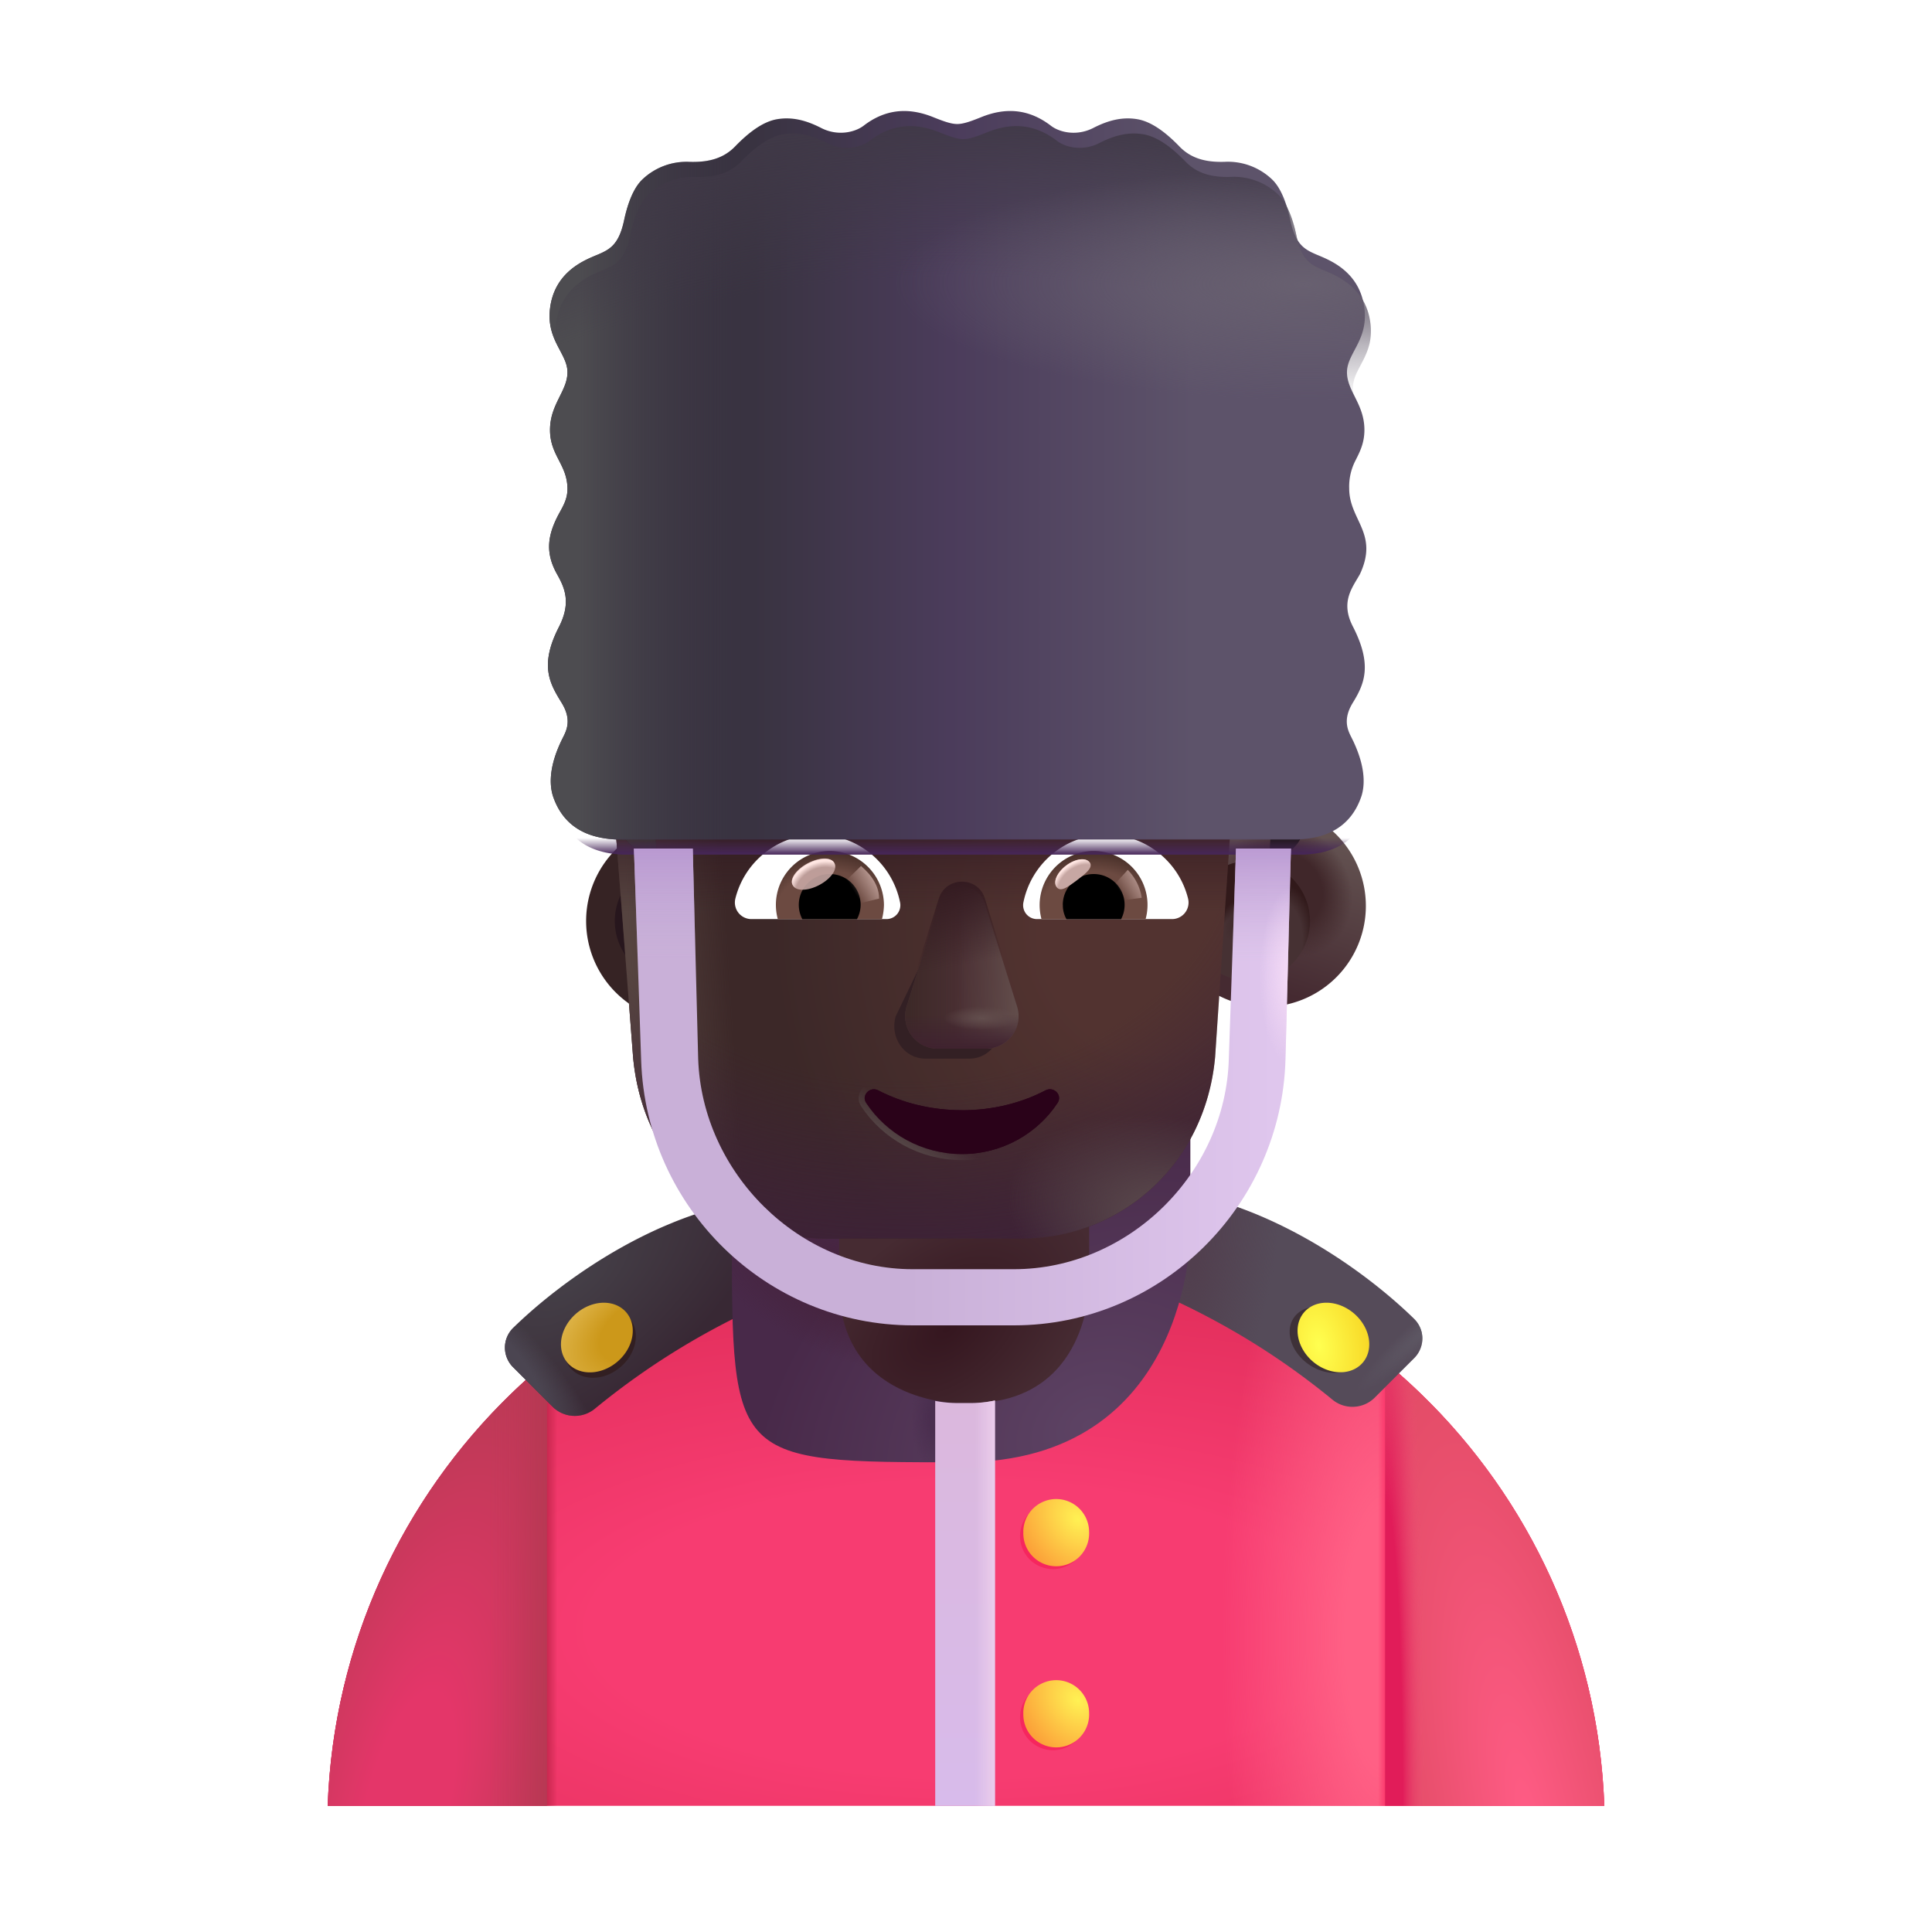 <svg xmlns="http://www.w3.org/2000/svg" fill="none" viewBox="0 0 32 32"><path fill="url(#man-guard-dark_svg__a)" d="M5.428 29.91h21.144c-.19-5.355-4.591-9.64-9.994-9.64h-1.156c-5.403 0-9.805 4.285-9.994 9.64"/><path fill="url(#man-guard-dark_svg__b)" d="M5.428 29.91h21.144c-.19-5.355-4.591-9.64-9.994-9.64h-1.156c-5.403 0-9.805 4.285-9.994 9.64"/><path fill="url(#man-guard-dark_svg__c)" d="M5.428 29.91h21.144c-.19-5.355-4.591-9.64-9.994-9.64h-1.156c-5.403 0-9.805 4.285-9.994 9.64"/><path fill="url(#man-guard-dark_svg__d)" d="M5.428 29.91h21.144c-.19-5.355-4.591-9.64-9.994-9.64h-1.156c-5.403 0-9.805 4.285-9.994 9.64"/><path fill="url(#man-guard-dark_svg__e)" d="M9.058 29.91h-3.63a9.98 9.98 0 0 1 3.63-7.354z"/><path fill="url(#man-guard-dark_svg__f)" d="M9.058 29.91h-3.63a9.98 9.98 0 0 1 3.63-7.354z"/><path fill="url(#man-guard-dark_svg__g)" d="M22.942 29.91h3.63a9.98 9.98 0 0 0-3.63-7.354z"/><path fill="url(#man-guard-dark_svg__h)" d="M22.942 29.91h3.63a9.98 9.98 0 0 0-3.63-7.354z"/><g filter="url(#man-guard-dark_svg__i)"><path fill="url(#man-guard-dark_svg__j)" d="M11.926 20.16c-1.363.419-2.538 1.308-3.179 1.936a.46.46 0 0 0 .011.659l.65.65a.523.523 0 0 0 .705.02 12.3 12.3 0 0 1 3.106-1.858z"/><path fill="url(#man-guard-dark_svg__k)" d="M11.926 20.16c-1.363.419-2.538 1.308-3.179 1.936a.46.46 0 0 0 .011.659l.65.65a.523.523 0 0 0 .705.02 12.3 12.3 0 0 1 3.106-1.858z"/></g><g filter="url(#man-guard-dark_svg__l)"><path fill="#554B59" d="M20.046 20.16c1.364.419 2.538 1.308 3.179 1.936a.46.46 0 0 1-.011.659l-.65.65a.523.523 0 0 1-.704.02 12.3 12.3 0 0 0-3.107-1.858z"/><path fill="url(#man-guard-dark_svg__m)" d="M20.046 20.16c1.364.419 2.538 1.308 3.179 1.936a.46.46 0 0 1-.011.659l-.65.65a.523.523 0 0 1-.704.02 12.3 12.3 0 0 0-3.107-1.858z"/><path fill="url(#man-guard-dark_svg__n)" d="M20.046 20.16c1.364.419 2.538 1.308 3.179 1.936a.46.46 0 0 1-.011.659l-.65.65a.523.523 0 0 1-.704.02 12.3 12.3 0 0 0-3.107-1.858z"/></g><g filter="url(#man-guard-dark_svg__o)"><path fill="#321F22" d="M9.45 22.66a.64.524-40.534 1 0 .974-.833.64.524-40.534 1 0-.974.833"/></g><path fill="url(#man-guard-dark_svg__p)" d="M9.245 22.154a.64.524 0 1 0 1.282 0 .64.524 0 1 0-1.282 0" transform="rotate(-40.534 9.886 22.154)"/><g filter="url(#man-guard-dark_svg__q)"><path fill="#3E3138" d="M22.48 22.562a.494.64-54.657 1 1-1.046-.742.494.64-54.657 1 1 1.046.742"/></g><path fill="url(#man-guard-dark_svg__r)" d="M-.64 0A.64.524 0 1 0 .64 0 .64.524 0 1 0-.64 0" transform="scale(-1 1)rotate(-40.534 18.954 40.982)"/><g filter="url(#man-guard-dark_svg__s)"><path fill="url(#man-guard-dark_svg__t)" d="M15.969 14.927s3.797 0 3.797 3.796v2s0 3.797-3.797 3.797-3.797 0-3.797-3.797v-2s0-3.796 3.797-3.796"/><path fill="url(#man-guard-dark_svg__u)" d="M15.969 14.927s3.797 0 3.797 3.796v2s0 3.797-3.797 3.797-3.797 0-3.797-3.797v-2s0-3.796 3.797-3.796"/><path fill="url(#man-guard-dark_svg__v)" d="M15.969 14.927s3.797 0 3.797 3.796v2s0 3.797-3.797 3.797-3.797 0-3.797-3.797v-2s0-3.796 3.797-3.796"/></g><path fill="url(#man-guard-dark_svg__w)" d="M15.867 18.098h.203s1.97 0 1.97 1.97v1.202s0 1.97-1.97 1.97h-.203s-1.968 0-1.968-1.97v-1.203s0-1.968 1.968-1.968"/><path fill="url(#man-guard-dark_svg__x)" d="M15.49 23.203v6.708h.989v-6.714a2 2 0 0 1-.409.042h-.203q-.194 0-.377-.036"/><path fill="url(#man-guard-dark_svg__y)" d="M15.49 23.203v6.708h.989v-6.714a2 2 0 0 1-.409.042h-.203q-.194 0-.377-.036"/><g filter="url(#man-guard-dark_svg__z)"><path fill="#F6265E" d="M16.895 25.444a.545.545 0 1 0 1.09 0 .545.545 0 1 0-1.09 0"/></g><g filter="url(#man-guard-dark_svg__A)"><path fill="#F6265E" d="M16.895 28.444a.545.545 0 1 0 1.09 0 .545.545 0 1 0-1.09 0"/></g><path fill="url(#man-guard-dark_svg__B)" d="M16.95 25.374a.545.545 0 1 0 1.089 0 .545.545 0 1 0-1.09 0"/><path fill="url(#man-guard-dark_svg__C)" d="M16.95 28.374a.545.545 0 1 0 1.089 0 .545.545 0 1 0-1.09 0"/><g filter="url(#man-guard-dark_svg__D)"><path fill="url(#man-guard-dark_svg__E)" d="M9.508 15.255a1.671 1.671 0 1 0 3.342 0 1.671 1.671 0 1 0-3.342 0"/></g><g filter="url(#man-guard-dark_svg__F)"><path fill="url(#man-guard-dark_svg__G)" d="M10.183 15.255a.996.996 0 1 0 1.992 0 .996.996 0 1 0-1.992 0"/></g><g filter="url(#man-guard-dark_svg__H)"><path fill="url(#man-guard-dark_svg__I)" d="M19.03 15.255a1.671 1.671 0 1 0 3.343 0 1.671 1.671 0 1 0-3.342 0"/><path fill="url(#man-guard-dark_svg__J)" d="M19.03 15.255a1.671 1.671 0 1 0 3.343 0 1.671 1.671 0 1 0-3.342 0"/></g><g filter="url(#man-guard-dark_svg__K)"><path fill="#463133" d="M19.706 15.255a.996.996 0 1 0 1.992 0 .996.996 0 1 0-1.992 0"/><path fill="url(#man-guard-dark_svg__L)" d="M19.706 15.255a.996.996 0 1 0 1.992 0 .996.996 0 1 0-1.992 0"/><path fill="url(#man-guard-dark_svg__M)" d="M19.706 15.255a.996.996 0 1 0 1.992 0 .996.996 0 1 0-1.992 0"/></g><g filter="url(#man-guard-dark_svg__N)"><path fill="url(#man-guard-dark_svg__O)" d="m10.827 14.642.05.001s-.055-.854-.108-1.441c0-.267.107-.587.322-.747l.161-.16c.268-.214.376-.534.376-.855v-.854a.52.52 0 0 1 .43-.534c.644-.16 1.986-.427 3.919-.427s3.275.267 3.92.427c.214.054.429.267.429.534v.854c0 .32.16.64.375.854.503.353.472.546.43.961a46 46 0 0 0-.107 1.442h.018l-.266 3.962c-.161 1.771-1.553 3.006-3.214 3.006H14.35c-1.714 0-3.053-1.235-3.214-3.006z"/><path fill="url(#man-guard-dark_svg__P)" d="m10.827 14.642.05.001s-.055-.854-.108-1.441c0-.267.107-.587.322-.747l.161-.16c.268-.214.376-.534.376-.855v-.854a.52.52 0 0 1 .43-.534c.644-.16 1.986-.427 3.919-.427s3.275.267 3.92.427c.214.054.429.267.429.534v.854c0 .32.16.64.375.854.503.353.472.546.43.961a46 46 0 0 0-.107 1.442h.018l-.266 3.962c-.161 1.771-1.553 3.006-3.214 3.006H14.35c-1.714 0-3.053-1.235-3.214-3.006z"/><path fill="url(#man-guard-dark_svg__Q)" d="m10.827 14.642.05.001s-.055-.854-.108-1.441c0-.267.107-.587.322-.747l.161-.16c.268-.214.376-.534.376-.855v-.854a.52.52 0 0 1 .43-.534c.644-.16 1.986-.427 3.919-.427s3.275.267 3.92.427c.214.054.429.267.429.534v.854c0 .32.16.64.375.854.503.353.472.546.43.961a46 46 0 0 0-.107 1.442h.018l-.266 3.962c-.161 1.771-1.553 3.006-3.214 3.006H14.35c-1.714 0-3.053-1.235-3.214-3.006z"/><path fill="url(#man-guard-dark_svg__R)" d="m10.827 14.642.05.001s-.055-.854-.108-1.441c0-.267.107-.587.322-.747l.161-.16c.268-.214.376-.534.376-.855v-.854a.52.52 0 0 1 .43-.534c.644-.16 1.986-.427 3.919-.427s3.275.267 3.92.427c.214.054.429.267.429.534v.854c0 .32.16.64.375.854.503.353.472.546.43.961a46 46 0 0 0-.107 1.442h.018l-.266 3.962c-.161 1.771-1.553 3.006-3.214 3.006H14.35c-1.714 0-3.053-1.235-3.214-3.006z"/><path fill="url(#man-guard-dark_svg__S)" d="m10.827 14.642.05.001s-.055-.854-.108-1.441c0-.267.107-.587.322-.747l.161-.16c.268-.214.376-.534.376-.855v-.854a.52.52 0 0 1 .43-.534c.644-.16 1.986-.427 3.919-.427s3.275.267 3.92.427c.214.054.429.267.429.534v.854c0 .32.16.64.375.854.503.353.472.546.43.961a46 46 0 0 0-.107 1.442h.018l-.266 3.962c-.161 1.771-1.553 3.006-3.214 3.006H14.35c-1.714 0-3.053-1.235-3.214-3.006z"/><path fill="url(#man-guard-dark_svg__T)" d="m10.827 14.642.05.001s-.055-.854-.108-1.441c0-.267.107-.587.322-.747l.161-.16c.268-.214.376-.534.376-.855v-.854a.52.52 0 0 1 .43-.534c.644-.16 1.986-.427 3.919-.427s3.275.267 3.92.427c.214.054.429.267.429.534v.854c0 .32.16.64.375.854.503.353.472.546.43.961a46 46 0 0 0-.107 1.442h.018l-.266 3.962c-.161 1.771-1.553 3.006-3.214 3.006H14.35c-1.714 0-3.053-1.235-3.214-3.006z"/><path fill="url(#man-guard-dark_svg__U)" d="m10.827 14.642.05.001s-.055-.854-.108-1.441c0-.267.107-.587.322-.747l.161-.16c.268-.214.376-.534.376-.855v-.854a.52.52 0 0 1 .43-.534c.644-.16 1.986-.427 3.919-.427s3.275.267 3.92.427c.214.054.429.267.429.534v.854c0 .32.16.64.375.854.503.353.472.546.43.961a46 46 0 0 0-.107 1.442h.018l-.266 3.962c-.161 1.771-1.553 3.006-3.214 3.006H14.35c-1.714 0-3.053-1.235-3.214-3.006z"/></g><g filter="url(#man-guard-dark_svg__V)"><path fill="#21181B" d="m20.755 8.771.43.214c.751.373 1.18 1.228 1.02 2.135l-.59 3.043c-.053.314-.261.526-.573.534h-.019s.054-.908.108-1.441c.043-.434-.032-.566-.43-.961-.214-.214-.375-.534-.375-.855v-.854c0-.267-.215-.48-.43-.534-.644-.16-1.986-.427-3.92-.427-1.932 0-3.274.267-3.919.428a.52.52 0 0 0-.43.533v.854c0 .32-.107.641-.375.855l-.161.16c-.215.16-.322.48-.322.747.053.587.107 1.441.107 1.441l-.049-.001a.634.634 0 0 1-.595-.532l-.59-3.043c-.108-.854.321-1.709 1.073-2.082l.43-.214c.268-.16.536-.373.805-.587l.966-1.014c.59-.534 1.45-.694 2.202-.32.537.16 1.127.16 1.664 0 .805-.268 1.718-.054 2.362.533l.806.801c.215.267.483.427.805.587"/><path fill="url(#man-guard-dark_svg__W)" d="m20.755 8.771.43.214c.751.373 1.18 1.228 1.02 2.135l-.59 3.043c-.053.314-.261.526-.573.534h-.019s.054-.908.108-1.441c.043-.434-.032-.566-.43-.961-.214-.214-.375-.534-.375-.855v-.854c0-.267-.215-.48-.43-.534-.644-.16-1.986-.427-3.92-.427-1.932 0-3.274.267-3.919.428a.52.52 0 0 0-.43.533v.854c0 .32-.107.641-.375.855l-.161.16c-.215.16-.322.48-.322.747.053.587.107 1.441.107 1.441l-.049-.001a.634.634 0 0 1-.595-.532l-.59-3.043c-.108-.854.321-1.709 1.073-2.082l.43-.214c.268-.16.536-.373.805-.587l.966-1.014c.59-.534 1.45-.694 2.202-.32.537.16 1.127.16 1.664 0 .805-.268 1.718-.054 2.362.533l.806.801c.215.267.483.427.805.587"/><path fill="url(#man-guard-dark_svg__X)" d="m20.755 8.771.43.214c.751.373 1.18 1.228 1.02 2.135l-.59 3.043c-.053.314-.261.526-.573.534h-.019s.054-.908.108-1.441c.043-.434-.032-.566-.43-.961-.214-.214-.375-.534-.375-.855v-.854c0-.267-.215-.48-.43-.534-.644-.16-1.986-.427-3.92-.427-1.932 0-3.274.267-3.919.428a.52.52 0 0 0-.43.533v.854c0 .32-.107.641-.375.855l-.161.16c-.215.16-.322.48-.322.747.053.587.107 1.441.107 1.441l-.049-.001a.634.634 0 0 1-.595-.532l-.59-3.043c-.108-.854.321-1.709 1.073-2.082l.43-.214c.268-.16.536-.373.805-.587l.966-1.014c.59-.534 1.45-.694 2.202-.32.537.16 1.127.16 1.664 0 .805-.268 1.718-.054 2.362.533l.806.801c.215.267.483.427.805.587"/><path fill="url(#man-guard-dark_svg__Y)" d="m20.755 8.771.43.214c.751.373 1.18 1.228 1.02 2.135l-.59 3.043c-.053.314-.261.526-.573.534h-.019s.054-.908.108-1.441c.043-.434-.032-.566-.43-.961-.214-.214-.375-.534-.375-.855v-.854c0-.267-.215-.48-.43-.534-.644-.16-1.986-.427-3.92-.427-1.932 0-3.274.267-3.919.428a.52.52 0 0 0-.43.533v.854c0 .32-.107.641-.375.855l-.161.16c-.215.16-.322.48-.322.747.053.587.107 1.441.107 1.441l-.049-.001a.634.634 0 0 1-.595-.532l-.59-3.043c-.108-.854.321-1.709 1.073-2.082l.43-.214c.268-.16.536-.373.805-.587l.966-1.014c.59-.534 1.45-.694 2.202-.32.537.16 1.127.16 1.664 0 .805-.268 1.718-.054 2.362.533l.806.801c.215.267.483.427.805.587"/><path fill="url(#man-guard-dark_svg__Z)" d="m20.755 8.771.43.214c.751.373 1.18 1.228 1.02 2.135l-.59 3.043c-.053.314-.261.526-.573.534h-.019s.054-.908.108-1.441c.043-.434-.032-.566-.43-.961-.214-.214-.375-.534-.375-.855v-.854c0-.267-.215-.48-.43-.534-.644-.16-1.986-.427-3.92-.427-1.932 0-3.274.267-3.919.428a.52.52 0 0 0-.43.533v.854c0 .32-.107.641-.375.855l-.161.16c-.215.16-.322.48-.322.747.053.587.107 1.441.107 1.441l-.049-.001a.634.634 0 0 1-.595-.532l-.59-3.043c-.108-.854.321-1.709 1.073-2.082l.43-.214c.268-.16.536-.373.805-.587l.966-1.014c.59-.534 1.45-.694 2.202-.32.537.16 1.127.16 1.664 0 .805-.268 1.718-.054 2.362.533l.806.801c.215.267.483.427.805.587"/></g><g filter="url(#man-guard-dark_svg__aa)"><path fill="#332024" d="m15.656 15.133-.821 1.701c-.102.35.142.7.488.7h.738c.346 0 .59-.355.489-.7l-.499-1.701c-.107-.377-.283-.377-.395 0"/></g><g filter="url(#man-guard-dark_svg__ab)"><path fill="#4B3034" d="m15.549 14.97-.532 1.7a.54.54 0 0 0 .521.7h.787c.37 0 .63-.355.521-.7l-.532-1.7c-.114-.377-.646-.377-.765 0"/><path fill="url(#man-guard-dark_svg__ac)" d="m15.549 14.97-.532 1.7a.54.54 0 0 0 .521.7h.787c.37 0 .63-.355.521-.7l-.532-1.7c-.114-.377-.646-.377-.765 0"/><path fill="url(#man-guard-dark_svg__ad)" d="m15.549 14.97-.532 1.7a.54.54 0 0 0 .521.7h.787c.37 0 .63-.355.521-.7l-.532-1.7c-.114-.377-.646-.377-.765 0"/><path fill="url(#man-guard-dark_svg__ae)" d="m15.549 14.97-.532 1.7a.54.54 0 0 0 .521.7h.787c.37 0 .63-.355.521-.7l-.532-1.7c-.114-.377-.646-.377-.765 0"/><path fill="url(#man-guard-dark_svg__af)" d="m15.549 14.97-.532 1.7a.54.54 0 0 0 .521.7h.787c.37 0 .63-.355.521-.7l-.532-1.7c-.114-.377-.646-.377-.765 0"/></g><g filter="url(#man-guard-dark_svg__ag)"><path fill="url(#man-guard-dark_svg__ah)" d="m15.549 14.885-.532 1.702a.54.54 0 0 0 .521.7h.787c.37 0 .63-.356.521-.7l-.532-1.702c-.114-.376-.646-.376-.765 0"/></g><g filter="url(#man-guard-dark_svg__ai)"><path fill="#2A0219" d="M15.932 18.388c-.508 0-.986-.12-1.387-.329-.137-.07-.284.085-.198.21.335.508.92.846 1.585.846s1.249-.338 1.584-.846c.087-.13-.06-.28-.198-.21-.401.21-.873.33-1.386.33"/><path stroke="url(#man-guard-dark_svg__aj)" stroke-width=".2" d="M15.932 18.388c-.508 0-.986-.12-1.387-.329-.137-.07-.284.085-.198.21.335.508.92.846 1.585.846s1.249-.338 1.584-.846c.087-.13-.06-.28-.198-.21-.401.21-.873.33-1.386.33Z"/></g><path fill="#2A0219" d="M15.932 18.388c-.508 0-.986-.12-1.387-.329-.137-.07-.284.085-.198.21.335.508.92.846 1.585.846s1.249-.338 1.584-.846c.087-.13-.06-.28-.198-.21-.401.21-.873.33-1.386.33"/><path fill="#fff" d="M18.322 13.823c.653 0 1.205.45 1.356 1.06a.274.274 0 0 1-.268.34h-2.233a.23.23 0 0 1-.227-.272 1.4 1.4 0 0 1 1.372-1.128"/><path fill="url(#man-guard-dark_svg__ak)" d="M18.115 14.095a.893.893 0 0 1 .86 1.128H17.25a.897.897 0 0 1 .865-1.128"/><path fill="#000" d="M17.603 14.988a.51.51 0 0 1 .512-.511.51.51 0 0 1 .454.747h-.905a.46.46 0 0 1-.06-.236"/><g filter="url(#man-guard-dark_svg__al)"><path fill="#C7A7A3" d="M18.049 14.284c.064.085-.07.189-.22.302-.152.113-.264.192-.328.107-.063-.085.008-.245.159-.358.151-.114.325-.136.389-.051"/><path fill="url(#man-guard-dark_svg__am)" d="M18.049 14.284c.064.085-.07.189-.22.302-.152.113-.264.192-.328.107-.063-.085.008-.245.159-.358.151-.114.325-.136.389-.051"/></g><g filter="url(#man-guard-dark_svg__an)"><path fill="url(#man-guard-dark_svg__ao)" d="M18.91 14.87a.84.84 0 0 0-.231-.462l-.26.285.117.228z"/></g><path fill="#fff" d="M13.536 13.823c-.653 0-1.205.45-1.356 1.06a.274.274 0 0 0 .268.34h2.233a.23.23 0 0 0 .228-.271 1.4 1.4 0 0 0-1.373-1.129"/><path fill="url(#man-guard-dark_svg__ap)" d="M13.744 14.095a.893.893 0 0 0-.861 1.129h1.725a1 1 0 0 0 .033-.236.9.9 0 0 0-.898-.893"/><path fill="#000" d="M14.255 14.988a.51.51 0 0 0-.512-.511.51.51 0 0 0-.454.747h.905a.5.5 0 0 0 .061-.236"/><g filter="url(#man-guard-dark_svg__aq)"><path fill="url(#man-guard-dark_svg__ar)" d="M14.56 14.883c0-.288-.235-.48-.299-.539l-.288.28.177.36z"/></g><g filter="url(#man-guard-dark_svg__as)"><path fill="#C7A7A3" fill-opacity=".9" d="M13.13 14.66a.39.197-27.914 1 0 .688-.366.39.197-27.914 1 0-.689.365"/><path fill="url(#man-guard-dark_svg__at)" d="M13.084 14.477a.39.197 0 1 0 .78 0 .39.197 0 1 0-.78 0" transform="rotate(-27.914 13.474 14.477)"/></g><g filter="url(#man-guard-dark_svg__au)"><path fill="url(#man-guard-dark_svg__av)" d="M10.31 14.155c-.278-.016-.842-.08-1.054-.728-.11-.37.082-.779.143-.91l.004-.008.02-.04c.061-.121.152-.298-.02-.578-.193-.313-.375-.615-.045-1.257.207-.405.093-.652-.032-.875-.183-.327-.166-.604 0-.938.07-.143.173-.275.173-.472 0-.198-.07-.335-.141-.474-.074-.143-.148-.289-.148-.504 0-.23.084-.398.161-.554.066-.133.128-.257.128-.402 0-.129-.06-.24-.125-.364-.094-.178-.201-.38-.164-.69.071-.59.537-.787.756-.879l.02-.008c.21-.089.364-.163.452-.58.046-.215.132-.502.293-.663a1.06 1.06 0 0 1 .791-.3c.257.007.535-.03.752-.254.217-.225.458-.413.699-.453s.471.014.725.144c.281.145.567.07.705-.035.34-.262.718-.32 1.158-.141.18.072.295.112.394.112.098 0 .214-.04.393-.112.44-.18.819-.12 1.159.141.137.106.423.18.704.035.254-.13.484-.184.725-.144s.483.228.7.453.494.261.75.253a1.06 1.06 0 0 1 .793.301c.16.161.246.448.292.663.088.417.243.491.452.58l.02.008c.219.092.685.288.756.878.038.31-.07.513-.164.69-.065.124-.125.236-.125.365 0 .145.062.269.128.402.078.156.161.324.161.554 0 .215-.074.36-.147.504a.94.94 0 0 0-.105.466c0 .528.496.742.176 1.422-.125.223-.324.455-.117.86.33.641.193.955 0 1.268-.171.28-.081.457-.02.577l.02.041.005.009c.06.13.252.54.142.909-.212.649-.775.712-1.054.728z"/><path fill="url(#man-guard-dark_svg__aw)" d="M10.31 14.155c-.278-.016-.842-.08-1.054-.728-.11-.37.082-.779.143-.91l.004-.008.02-.04c.061-.121.152-.298-.02-.578-.193-.313-.375-.615-.045-1.257.207-.405.093-.652-.032-.875-.183-.327-.166-.604 0-.938.07-.143.173-.275.173-.472 0-.198-.07-.335-.141-.474-.074-.143-.148-.289-.148-.504 0-.23.084-.398.161-.554.066-.133.128-.257.128-.402 0-.129-.06-.24-.125-.364-.094-.178-.201-.38-.164-.69.071-.59.537-.787.756-.879l.02-.008c.21-.089.364-.163.452-.58.046-.215.132-.502.293-.663a1.06 1.06 0 0 1 .791-.3c.257.007.535-.03.752-.254.217-.225.458-.413.699-.453s.471.014.725.144c.281.145.567.07.705-.035.34-.262.718-.32 1.158-.141.18.072.295.112.394.112.098 0 .214-.04.393-.112.44-.18.819-.12 1.159.141.137.106.423.18.704.035.254-.13.484-.184.725-.144s.483.228.7.453.494.261.75.253a1.06 1.06 0 0 1 .793.301c.16.161.246.448.292.663.088.417.243.491.452.58l.02.008c.219.092.685.288.756.878.038.31-.07.513-.164.69-.065.124-.125.236-.125.365 0 .145.062.269.128.402.078.156.161.324.161.554 0 .215-.074.36-.147.504a.94.94 0 0 0-.105.466c0 .528.496.742.176 1.422-.125.223-.324.455-.117.86.33.641.193.955 0 1.268-.171.28-.081.457-.02.577l.02.041.005.009c.06.13.252.54.142.909-.212.649-.775.712-1.054.728z"/></g><path fill="url(#man-guard-dark_svg__ax)" d="M10.31 14.155c-.278-.016-.842-.08-1.054-.728-.11-.37.082-.779.143-.91l.004-.008.02-.04c.061-.121.152-.298-.02-.578-.193-.313-.375-.615-.045-1.257.207-.405.093-.652-.032-.875-.183-.327-.166-.604 0-.938.07-.143.173-.275.173-.472 0-.198-.07-.335-.141-.474-.074-.143-.148-.289-.148-.504 0-.23.084-.398.161-.554.066-.133.128-.257.128-.402 0-.129-.06-.24-.125-.364-.094-.178-.201-.38-.164-.69.071-.59.537-.787.756-.879l.02-.008c.21-.089.364-.163.452-.58.046-.215.132-.502.293-.663a1.06 1.06 0 0 1 .791-.3c.257.007.535-.03.752-.254.217-.225.458-.413.699-.453s.471.014.725.144c.281.145.567.07.705-.035.34-.262.718-.32 1.158-.141.18.072.295.112.394.112.098 0 .214-.04.393-.112.44-.18.819-.12 1.159.141.137.106.423.18.704.035.254-.13.484-.184.725-.144s.483.228.7.453.494.261.75.253a1.06 1.06 0 0 1 .793.301c.16.161.246.448.292.663.088.417.243.491.452.58l.02.008c.219.092.685.288.756.878.038.31-.07.513-.164.69-.065.124-.125.236-.125.365 0 .145.062.269.128.402.078.156.161.324.161.554 0 .215-.074.36-.147.504a.94.94 0 0 0-.105.466c0 .528.496.742.176 1.422-.125.223-.324.455-.117.86.33.641.193.955 0 1.268-.171.28-.081.457-.02.577l.02.041.005.009c.06.13.252.54.142.909-.212.649-.775.712-1.054.728z"/><path fill="url(#man-guard-dark_svg__ay)" d="M10.31 14.155c-.278-.016-.842-.08-1.054-.728-.11-.37.082-.779.143-.91l.004-.008.02-.04c.061-.121.152-.298-.02-.578-.193-.313-.375-.615-.045-1.257.207-.405.093-.652-.032-.875-.183-.327-.166-.604 0-.938.07-.143.173-.275.173-.472 0-.198-.07-.335-.141-.474-.074-.143-.148-.289-.148-.504 0-.23.084-.398.161-.554.066-.133.128-.257.128-.402 0-.129-.06-.24-.125-.364-.094-.178-.201-.38-.164-.69.071-.59.537-.787.756-.879l.02-.008c.21-.089.364-.163.452-.58.046-.215.132-.502.293-.663a1.06 1.06 0 0 1 .791-.3c.257.007.535-.03.752-.254.217-.225.458-.413.699-.453s.471.014.725.144c.281.145.567.07.705-.035.34-.262.718-.32 1.158-.141.18.072.295.112.394.112.098 0 .214-.04.393-.112.44-.18.819-.12 1.159.141.137.106.423.18.704.035.254-.13.484-.184.725-.144s.483.228.7.453.494.261.75.253a1.06 1.06 0 0 1 .793.301c.16.161.246.448.292.663.088.417.243.491.452.58l.02.008c.219.092.685.288.756.878.038.31-.07.513-.164.69-.065.124-.125.236-.125.365 0 .145.062.269.128.402.078.156.161.324.161.554 0 .215-.074.36-.147.504a.94.94 0 0 0-.105.466c0 .528.496.742.176 1.422-.125.223-.324.455-.117.86.33.641.193.955 0 1.268-.171.28-.081.457-.02.577l.02.041.005.009c.06.13.252.54.142.909-.212.649-.775.712-1.054.728z"/><path fill="url(#man-guard-dark_svg__az)" d="M10.31 14.155c-.278-.016-.842-.08-1.054-.728-.11-.37.082-.779.143-.91l.004-.008.02-.04c.061-.121.152-.298-.02-.578-.193-.313-.375-.615-.045-1.257.207-.405.093-.652-.032-.875-.183-.327-.166-.604 0-.938.07-.143.173-.275.173-.472 0-.198-.07-.335-.141-.474-.074-.143-.148-.289-.148-.504 0-.23.084-.398.161-.554.066-.133.128-.257.128-.402 0-.129-.06-.24-.125-.364-.094-.178-.201-.38-.164-.69.071-.59.537-.787.756-.879l.02-.008c.21-.089.364-.163.452-.58.046-.215.132-.502.293-.663a1.06 1.06 0 0 1 .791-.3c.257.007.535-.03.752-.254.217-.225.458-.413.699-.453s.471.014.725.144c.281.145.567.07.705-.035.34-.262.718-.32 1.158-.141.18.072.295.112.394.112.098 0 .214-.04.393-.112.44-.18.819-.12 1.159.141.137.106.423.18.704.035.254-.13.484-.184.725-.144s.483.228.7.453.494.261.75.253a1.06 1.06 0 0 1 .793.301c.16.161.246.448.292.663.088.417.243.491.452.58l.02.008c.219.092.685.288.756.878.038.31-.07.513-.164.69-.065.124-.125.236-.125.365 0 .145.062.269.128.402.078.156.161.324.161.554 0 .215-.074.36-.147.504a.94.94 0 0 0-.105.466c0 .528.496.742.176 1.422-.125.223-.324.455-.117.86.33.641.193.955 0 1.268-.171.28-.081.457-.02.577l.02.041.005.009c.06.13.252.54.142.909-.212.649-.775.712-1.054.728z"/><g filter="url(#man-guard-dark_svg__aA)"><path fill="url(#man-guard-dark_svg__aB)" d="m10.5 14.155.12 3.518c.082 2.425 2.07 4.379 4.497 4.379h1.677c2.44 0 4.436-1.977 4.498-4.416l.09-3.481h-.909l-.12 3.48c-.049 1.898-1.661 3.487-3.56 3.487h-1.676c-1.887 0-3.489-1.597-3.553-3.483l-.09-3.484z"/><path fill="url(#man-guard-dark_svg__aC)" d="m10.5 14.155.12 3.518c.082 2.425 2.07 4.379 4.497 4.379h1.677c2.44 0 4.436-1.977 4.498-4.416l.09-3.481h-.909l-.12 3.48c-.049 1.898-1.661 3.487-3.56 3.487h-1.676c-1.887 0-3.489-1.597-3.553-3.483l-.09-3.484z"/><path fill="url(#man-guard-dark_svg__aD)" d="m10.5 14.155.12 3.518c.082 2.425 2.07 4.379 4.497 4.379h1.677c2.44 0 4.436-1.977 4.498-4.416l.09-3.481h-.909l-.12 3.48c-.049 1.898-1.661 3.487-3.56 3.487h-1.676c-1.887 0-3.489-1.597-3.553-3.483l-.09-3.484z"/></g><defs><radialGradient id="man-guard-dark_svg__a" cx="0" cy="0" r="1" gradientTransform="matrix(0 7.719 -19.342 0 16 26.989)" gradientUnits="userSpaceOnUse"><stop offset=".315" stop-color="#F73C71"/><stop offset="1" stop-color="#D6274F"/></radialGradient><radialGradient id="man-guard-dark_svg__b" cx="0" cy="0" r="1" gradientTransform="matrix(-2.688 0 0 -8.818 22.928 27.145)" gradientUnits="userSpaceOnUse"><stop offset=".24" stop-color="#FF6085"/><stop offset="1" stop-color="#FF6085" stop-opacity="0"/></radialGradient><radialGradient id="man-guard-dark_svg__e" cx="0" cy="0" r="1" gradientTransform="matrix(1.969 -8.078 2.822 .688 6.74 29.91)" gradientUnits="userSpaceOnUse"><stop offset=".232" stop-color="#E43669"/><stop offset="1" stop-color="#B13B50"/></radialGradient><radialGradient id="man-guard-dark_svg__g" cx="0" cy="0" r="1" gradientTransform="rotate(-101.449 24.978 4.726)scale(7.557 1.967)" gradientUnits="userSpaceOnUse"><stop stop-color="#FF5C85"/><stop offset="1" stop-color="#E34C67"/></radialGradient><radialGradient id="man-guard-dark_svg__h" cx="0" cy="0" r="1" gradientTransform="matrix(0 -11.366 .655 0 22.942 29.91)" gradientUnits="userSpaceOnUse"><stop offset=".443" stop-color="#E11C59"/><stop offset="1" stop-color="#EE5076" stop-opacity="0"/></radialGradient><radialGradient id="man-guard-dark_svg__j" cx="0" cy="0" r="1" gradientTransform="matrix(1.359 1.641 -3.291 2.727 9.71 21.208)" gradientUnits="userSpaceOnUse"><stop stop-color="#454048"/><stop offset="1" stop-color="#382834"/></radialGradient><radialGradient id="man-guard-dark_svg__k" cx="0" cy="0" r="1" gradientTransform="matrix(1.781 1.859 -.478 .458 8.381 22.458)" gradientUnits="userSpaceOnUse"><stop offset=".435" stop-color="#4B4551"/><stop offset="1" stop-color="#4B4551" stop-opacity="0"/></radialGradient><radialGradient id="man-guard-dark_svg__m" cx="0" cy="0" r="1" gradientTransform="matrix(1.312 .25 -.736 3.866 19.569 21.145)" gradientUnits="userSpaceOnUse"><stop offset=".032" stop-color="#513F4E"/><stop offset="1" stop-color="#513F4E" stop-opacity="0"/></radialGradient><radialGradient id="man-guard-dark_svg__n" cx="0" cy="0" r="1" gradientTransform="rotate(138.094 7.499 15.6)scale(1.638 .245)" gradientUnits="userSpaceOnUse"><stop stop-color="#5E5864"/><stop offset="1" stop-color="#5E5864" stop-opacity="0"/></radialGradient><radialGradient id="man-guard-dark_svg__p" cx="0" cy="0" r="1" gradientTransform="rotate(-169.136 6.388 10.772)scale(1.641 .918)" gradientUnits="userSpaceOnUse"><stop offset=".525" stop-color="#CC981A"/><stop offset="1" stop-color="#DCB144"/></radialGradient><radialGradient id="man-guard-dark_svg__r" cx="0" cy="0" r="1" gradientTransform="matrix(.678 .806 -1.428 1.201 .1 .257)" gradientUnits="userSpaceOnUse"><stop stop-color="#FFFF50"/><stop offset="1" stop-color="#F6CF1C"/></radialGradient><radialGradient id="man-guard-dark_svg__t" cx="0" cy="0" r="1" gradientTransform="matrix(-2.687 -3.766 4.929 -3.518 18.1 23.91)" gradientUnits="userSpaceOnUse"><stop stop-color="#5D4364"/><stop offset="1" stop-color="#482949"/></radialGradient><radialGradient id="man-guard-dark_svg__u" cx="0" cy="0" r="1" gradientTransform="matrix(-.398 0 0 -.911 15.538 23.762)" gradientUnits="userSpaceOnUse"><stop offset=".244" stop-color="#4A2E4F"/><stop offset="1" stop-color="#4A2E4F" stop-opacity="0"/></radialGradient><radialGradient id="man-guard-dark_svg__v" cx="0" cy="0" r="1" gradientTransform="rotate(112.38 -.17 15.586)scale(1.149 2.688)" gradientUnits="userSpaceOnUse"><stop stop-color="#452139"/><stop offset="1" stop-color="#452139" stop-opacity="0"/></radialGradient><radialGradient id="man-guard-dark_svg__w" cx="0" cy="0" r="1" gradientTransform="rotate(51.989 -14.74 27.087)scale(1.725 2.837)" gradientUnits="userSpaceOnUse"><stop stop-color="#35161F"/><stop offset="1" stop-color="#462B32"/></radialGradient><radialGradient id="man-guard-dark_svg__B" cx="0" cy="0" r="1" gradientTransform="matrix(-.719 .594 -.759 -.919 17.85 25.16)" gradientUnits="userSpaceOnUse"><stop stop-color="#FFF153"/><stop offset="1" stop-color="#FCA239"/></radialGradient><radialGradient id="man-guard-dark_svg__C" cx="0" cy="0" r="1" gradientTransform="matrix(-.719 .594 -.759 -.919 17.85 28.16)" gradientUnits="userSpaceOnUse"><stop stop-color="#FFF153"/><stop offset="1" stop-color="#FCA239"/></radialGradient><radialGradient id="man-guard-dark_svg__E" cx="0" cy="0" r="1" gradientTransform="matrix(1.757 0 0 3.074 9.508 15.255)" gradientUnits="userSpaceOnUse"><stop offset=".351" stop-color="#362324"/><stop offset="1" stop-color="#332423"/></radialGradient><radialGradient id="man-guard-dark_svg__J" cx="0" cy="0" r="1" gradientTransform="matrix(.827 -.603 .688 .944 21.074 14.99)" gradientUnits="userSpaceOnUse"><stop offset=".543" stop-color="#40272A"/><stop offset="1" stop-color="#40272A" stop-opacity="0"/></radialGradient><radialGradient id="man-guard-dark_svg__L" cx="0" cy="0" r="1" gradientTransform="matrix(.822 -1.512 .885 .481 20.66 16.077)" gradientUnits="userSpaceOnUse"><stop offset=".755" stop-color="#31191A" stop-opacity="0"/><stop offset=".916" stop-color="#31191A"/></radialGradient><radialGradient id="man-guard-dark_svg__M" cx="0" cy="0" r="1" gradientTransform="rotate(44.708 -8.197 32.798)scale(.365 .471)" gradientUnits="userSpaceOnUse"><stop stop-color="#352123"/><stop offset="1" stop-color="#352123" stop-opacity="0"/></radialGradient><radialGradient id="man-guard-dark_svg__O" cx="0" cy="0" r="1" gradientTransform="rotate(178.041 9.687 8.435)scale(7.334 8.2)" gradientUnits="userSpaceOnUse"><stop offset=".24" stop-color="#523330"/><stop offset=".848" stop-color="#3C2828"/></radialGradient><radialGradient id="man-guard-dark_svg__Q" cx="0" cy="0" r="1" gradientTransform="matrix(0 7.112 -9.654 0 15.63 15.056)" gradientUnits="userSpaceOnUse"><stop offset=".561" stop-color="#3D2138" stop-opacity="0"/><stop offset="1" stop-color="#3D2138"/></radialGradient><radialGradient id="man-guard-dark_svg__R" cx="0" cy="0" r="1" gradientTransform="matrix(0 -1.308 1.61 0 18.28 13.982)" gradientUnits="userSpaceOnUse"><stop stop-color="#412628"/><stop offset="1" stop-color="#412628" stop-opacity="0"/></radialGradient><radialGradient id="man-guard-dark_svg__S" cx="0" cy="0" r="1" gradientTransform="matrix(0 -1.392 1.731 0 13.718 13.949)" gradientUnits="userSpaceOnUse"><stop stop-color="#351D26"/><stop offset="1" stop-color="#351D26" stop-opacity="0"/></radialGradient><radialGradient id="man-guard-dark_svg__T" cx="0" cy="0" r="1" gradientTransform="rotate(-166.409 11.378 9.506)scale(2.926 1.719)" gradientUnits="userSpaceOnUse"><stop offset=".136" stop-color="#5B4B4D"/><stop offset="1" stop-color="#5B4B4D" stop-opacity="0"/></radialGradient><radialGradient id="man-guard-dark_svg__W" cx="0" cy="0" r="1" gradientTransform="matrix(.799 -2.959 1.097 .296 20.28 11.145)" gradientUnits="userSpaceOnUse"><stop stop-color="#464344"/><stop offset="1" stop-color="#464344" stop-opacity="0"/></radialGradient><radialGradient id="man-guard-dark_svg__X" cx="0" cy="0" r="1" gradientTransform="matrix(3.828 .352 -.189 2.059 18.637 9.383)" gradientUnits="userSpaceOnUse"><stop offset=".122" stop-color="#4A4648"/><stop offset="1" stop-color="#4A4648" stop-opacity="0"/></radialGradient><radialGradient id="man-guard-dark_svg__Y" cx="0" cy="0" r="1" gradientTransform="matrix(0 1.681 -2.603 0 15.932 6.646)" gradientUnits="userSpaceOnUse"><stop stop-color="#423D3F"/><stop offset="1" stop-color="#423D3F" stop-opacity="0"/></radialGradient><radialGradient id="man-guard-dark_svg__Z" cx="0" cy="0" r="1" gradientTransform="rotate(-36.235 25.323 -7.747)scale(3.815 5.976)" gradientUnits="userSpaceOnUse"><stop stop-color="#463C39"/><stop offset="1" stop-color="#463C39" stop-opacity="0"/></radialGradient><radialGradient id="man-guard-dark_svg__af" cx="0" cy="0" r="1" gradientTransform="matrix(0 .197 -.633 0 16.26 16.863)" gradientUnits="userSpaceOnUse"><stop stop-color="#624E4D"/><stop offset="1" stop-color="#624E4D" stop-opacity="0"/></radialGradient><radialGradient id="man-guard-dark_svg__ak" cx="0" cy="0" r="1" gradientTransform="matrix(0 -1.04 1.326 0 18.113 15.135)" gradientUnits="userSpaceOnUse"><stop offset=".676" stop-color="#6C4A41"/><stop offset="1" stop-color="#452D27"/></radialGradient><radialGradient id="man-guard-dark_svg__am" cx="0" cy="0" r="1" gradientTransform="rotate(-127.812 12.531 2.949)scale(.379 .521)" gradientUnits="userSpaceOnUse"><stop offset=".766" stop-color="#FFE6E2" stop-opacity="0"/><stop offset=".966" stop-color="#FFE6E2"/></radialGradient><radialGradient id="man-guard-dark_svg__ap" cx="0" cy="0" r="1" gradientTransform="matrix(0 -1.04 1.326 0 13.745 15.135)" gradientUnits="userSpaceOnUse"><stop offset=".676" stop-color="#6C4A41"/><stop offset="1" stop-color="#452D27"/></radialGradient><radialGradient id="man-guard-dark_svg__at" cx="0" cy="0" r="1" gradientTransform="rotate(-90.897 14.01 .771)scale(.494 .594)" gradientUnits="userSpaceOnUse"><stop offset=".766" stop-color="#FFE6E2" stop-opacity="0"/><stop offset=".966" stop-color="#FFE6E2"/></radialGradient><radialGradient id="man-guard-dark_svg__ax" cx="0" cy="0" r="1" gradientTransform="matrix(0 -12.354 18.271 0 15.953 14.155)" gradientUnits="userSpaceOnUse"><stop offset=".775" stop-color="#403947" stop-opacity="0"/><stop offset="1" stop-color="#403947"/></radialGradient><radialGradient id="man-guard-dark_svg__ay" cx="0" cy="0" r="1" gradientTransform="rotate(-179.736 10.798 2.33)scale(6.781 1.915)" gradientUnits="userSpaceOnUse"><stop stop-color="#686070"/><stop offset="1" stop-color="#686070" stop-opacity="0"/></radialGradient><radialGradient id="man-guard-dark_svg__aD" cx="0" cy="0" r="1" gradientTransform="matrix(0 1.469 -.516 0 21.381 16.27)" gradientUnits="userSpaceOnUse"><stop stop-color="#F6DCF7"/><stop offset="1" stop-color="#F6DCF7" stop-opacity="0"/></radialGradient><filter id="man-guard-dark_svg__i" width="4.755" height="3.491" x="8.464" y="20.061" color-interpolation-filters="sRGB" filterUnits="userSpaceOnUse"><feFlood flood-opacity="0" result="BackgroundImageFix"/><feBlend in="SourceGraphic" in2="BackgroundImageFix" result="shape"/><feColorMatrix in="SourceAlpha" result="hardAlpha" values="0 0 0 0 0 0 0 0 0 0 0 0 0 0 0 0 0 0 127 0"/><feOffset dx="-.25" dy="-.1"/><feGaussianBlur stdDeviation=".075"/><feComposite in2="hardAlpha" k2="-1" k3="1" operator="arithmetic"/><feColorMatrix values="0 0 0 0 0.263 0 0 0 0 0.173 0 0 0 0 0.31 0 0 0 1 0"/><feBlend in2="shape" result="effect1_innerShadow_4002_2839"/></filter><filter id="man-guard-dark_svg__l" width="4.705" height="3.591" x="18.753" y="19.961" color-interpolation-filters="sRGB" filterUnits="userSpaceOnUse"><feFlood flood-opacity="0" result="BackgroundImageFix"/><feBlend in="SourceGraphic" in2="BackgroundImageFix" result="shape"/><feColorMatrix in="SourceAlpha" result="hardAlpha" values="0 0 0 0 0 0 0 0 0 0 0 0 0 0 0 0 0 0 127 0"/><feOffset dx=".1" dy="-.2"/><feGaussianBlur stdDeviation=".15"/><feComposite in2="hardAlpha" k2="-1" k3="1" operator="arithmetic"/><feColorMatrix values="0 0 0 0 0.271 0 0 0 0 0.173 0 0 0 0 0.31 0 0 0 1 0"/><feBlend in2="shape" result="effect1_innerShadow_4002_2839"/><feColorMatrix in="SourceAlpha" result="hardAlpha" values="0 0 0 0 0 0 0 0 0 0 0 0 0 0 0 0 0 0 127 0"/><feOffset dx=".1" dy="-.05"/><feGaussianBlur stdDeviation=".05"/><feComposite in2="hardAlpha" k2="-1" k3="1" operator="arithmetic"/><feColorMatrix values="0 0 0 0 0.267 0 0 0 0 0.067 0 0 0 0 0.22 0 0 0 1 0"/><feBlend in2="effect1_innerShadow_4002_2839" result="effect2_innerShadow_4002_2839"/></filter><filter id="man-guard-dark_svg__o" width="2.189" height="2.153" x="8.842" y="21.167" color-interpolation-filters="sRGB" filterUnits="userSpaceOnUse"><feFlood flood-opacity="0" result="BackgroundImageFix"/><feBlend in="SourceGraphic" in2="BackgroundImageFix" result="shape"/><feGaussianBlur result="effect1_foregroundBlur_4002_2839" stdDeviation=".25"/></filter><filter id="man-guard-dark_svg__q" width="1.692" height="1.595" x="21.111" y="21.394" color-interpolation-filters="sRGB" filterUnits="userSpaceOnUse"><feFlood flood-opacity="0" result="BackgroundImageFix"/><feBlend in="SourceGraphic" in2="BackgroundImageFix" result="shape"/><feGaussianBlur result="effect1_foregroundBlur_4002_2839" stdDeviation=".125"/></filter><filter id="man-guard-dark_svg__s" width="7.744" height="9.694" x="12.072" y="14.826" color-interpolation-filters="sRGB" filterUnits="userSpaceOnUse"><feFlood flood-opacity="0" result="BackgroundImageFix"/><feBlend in="SourceGraphic" in2="BackgroundImageFix" result="shape"/><feColorMatrix in="SourceAlpha" result="hardAlpha" values="0 0 0 0 0 0 0 0 0 0 0 0 0 0 0 0 0 0 127 0"/><feOffset dx="-.1" dy="-.1"/><feGaussianBlur stdDeviation=".075"/><feComposite in2="hardAlpha" k2="-1" k3="1" operator="arithmetic"/><feColorMatrix values="0 0 0 0 0.439 0 0 0 0 0.384 0 0 0 0 0.475 0 0 0 1 0"/><feBlend in2="shape" result="effect1_innerShadow_4002_2839"/><feColorMatrix in="SourceAlpha" result="hardAlpha" values="0 0 0 0 0 0 0 0 0 0 0 0 0 0 0 0 0 0 127 0"/><feOffset dx=".05" dy="-.1"/><feGaussianBlur stdDeviation=".075"/><feComposite in2="hardAlpha" k2="-1" k3="1" operator="arithmetic"/><feColorMatrix values="0 0 0 0 0.439 0 0 0 0 0.384 0 0 0 0 0.475 0 0 0 1 0"/><feBlend in2="effect1_innerShadow_4002_2839" result="effect2_innerShadow_4002_2839"/><feColorMatrix in="SourceAlpha" result="hardAlpha" values="0 0 0 0 0 0 0 0 0 0 0 0 0 0 0 0 0 0 127 0"/><feOffset dy="-.1"/><feGaussianBlur stdDeviation=".05"/><feComposite in2="hardAlpha" k2="-1" k3="1" operator="arithmetic"/><feColorMatrix values="0 0 0 0 0.329 0 0 0 0 0.173 0 0 0 0 0.373 0 0 0 1 0"/><feBlend in2="effect2_innerShadow_4002_2839" result="effect3_innerShadow_4002_2839"/></filter><filter id="man-guard-dark_svg__z" width="2.09" height="2.09" x="16.395" y="24.399" color-interpolation-filters="sRGB" filterUnits="userSpaceOnUse"><feFlood flood-opacity="0" result="BackgroundImageFix"/><feBlend in="SourceGraphic" in2="BackgroundImageFix" result="shape"/><feGaussianBlur result="effect1_foregroundBlur_4002_2839" stdDeviation=".25"/></filter><filter id="man-guard-dark_svg__A" width="2.09" height="2.09" x="16.395" y="27.399" color-interpolation-filters="sRGB" filterUnits="userSpaceOnUse"><feFlood flood-opacity="0" result="BackgroundImageFix"/><feBlend in="SourceGraphic" in2="BackgroundImageFix" result="shape"/><feGaussianBlur result="effect1_foregroundBlur_4002_2839" stdDeviation=".25"/></filter><filter id="man-guard-dark_svg__D" width="3.542" height="3.342" x="9.508" y="13.584" color-interpolation-filters="sRGB" filterUnits="userSpaceOnUse"><feFlood flood-opacity="0" result="BackgroundImageFix"/><feBlend in="SourceGraphic" in2="BackgroundImageFix" result="shape"/><feColorMatrix in="SourceAlpha" result="hardAlpha" values="0 0 0 0 0 0 0 0 0 0 0 0 0 0 0 0 0 0 127 0"/><feOffset dx=".2"/><feGaussianBlur stdDeviation=".15"/><feComposite in2="hardAlpha" k2="-1" k3="1" operator="arithmetic"/><feColorMatrix values="0 0 0 0 0.341 0 0 0 0 0.271 0 0 0 0 0.255 0 0 0 1 0"/><feBlend in2="shape" result="effect1_innerShadow_4002_2839"/></filter><filter id="man-guard-dark_svg__F" width="2.992" height="2.992" x="9.683" y="13.759" color-interpolation-filters="sRGB" filterUnits="userSpaceOnUse"><feFlood flood-opacity="0" result="BackgroundImageFix"/><feBlend in="SourceGraphic" in2="BackgroundImageFix" result="shape"/><feGaussianBlur result="effect1_foregroundBlur_4002_2839" stdDeviation=".25"/></filter><filter id="man-guard-dark_svg__H" width="3.592" height="3.592" x="19.03" y="13.334" color-interpolation-filters="sRGB" filterUnits="userSpaceOnUse"><feFlood flood-opacity="0" result="BackgroundImageFix"/><feBlend in="SourceGraphic" in2="BackgroundImageFix" result="shape"/><feColorMatrix in="SourceAlpha" result="hardAlpha" values="0 0 0 0 0 0 0 0 0 0 0 0 0 0 0 0 0 0 127 0"/><feOffset dx=".25" dy="-.25"/><feGaussianBlur stdDeviation=".25"/><feComposite in2="hardAlpha" k2="-1" k3="1" operator="arithmetic"/><feColorMatrix values="0 0 0 0 0.243 0 0 0 0 0.141 0 0 0 0 0.224 0 0 0 1 0"/><feBlend in2="shape" result="effect1_innerShadow_4002_2839"/></filter><filter id="man-guard-dark_svg__K" width="2.992" height="2.992" x="19.206" y="13.759" color-interpolation-filters="sRGB" filterUnits="userSpaceOnUse"><feFlood flood-opacity="0" result="BackgroundImageFix"/><feBlend in="SourceGraphic" in2="BackgroundImageFix" result="shape"/><feGaussianBlur result="effect1_foregroundBlur_4002_2839" stdDeviation=".25"/></filter><filter id="man-guard-dark_svg__N" width="10.883" height="12.689" x="10.269" y="9.125" color-interpolation-filters="sRGB" filterUnits="userSpaceOnUse"><feFlood flood-opacity="0" result="BackgroundImageFix"/><feBlend in="SourceGraphic" in2="BackgroundImageFix" result="shape"/><feColorMatrix in="SourceAlpha" result="hardAlpha" values="0 0 0 0 0 0 0 0 0 0 0 0 0 0 0 0 0 0 127 0"/><feOffset dy=".15"/><feGaussianBlur stdDeviation=".125"/><feComposite in2="hardAlpha" k2="-1" k3="1" operator="arithmetic"/><feColorMatrix values="0 0 0 0 0.11 0 0 0 0 0.051 0 0 0 0 0.051 0 0 0 1 0"/><feBlend in2="shape" result="effect1_innerShadow_4002_2839"/><feColorMatrix in="SourceAlpha" result="hardAlpha" values="0 0 0 0 0 0 0 0 0 0 0 0 0 0 0 0 0 0 127 0"/><feOffset dx="-.65" dy="-.65"/><feGaussianBlur stdDeviation=".25"/><feComposite in2="hardAlpha" k2="-1" k3="1" operator="arithmetic"/><feColorMatrix values="0 0 0 0 0.173 0 0 0 0 0.094 0 0 0 0 0.122 0 0 0 1 0"/><feBlend in2="effect1_innerShadow_4002_2839" result="effect2_innerShadow_4002_2839"/><feColorMatrix in="SourceAlpha" result="hardAlpha" values="0 0 0 0 0 0 0 0 0 0 0 0 0 0 0 0 0 0 127 0"/><feOffset dy="-.65"/><feGaussianBlur stdDeviation=".25"/><feComposite in2="hardAlpha" k2="-1" k3="1" operator="arithmetic"/><feColorMatrix values="0 0 0 0 0.282 0 0 0 0 0.173 0 0 0 0 0.259 0 0 0 1 0"/><feBlend in2="effect2_innerShadow_4002_2839" result="effect3_innerShadow_4002_2839"/></filter><filter id="man-guard-dark_svg__V" width="12.614" height="8.551" x="9.625" y="6.146" color-interpolation-filters="sRGB" filterUnits="userSpaceOnUse"><feFlood flood-opacity="0" result="BackgroundImageFix"/><feBlend in="SourceGraphic" in2="BackgroundImageFix" result="shape"/><feColorMatrix in="SourceAlpha" result="hardAlpha" values="0 0 0 0 0 0 0 0 0 0 0 0 0 0 0 0 0 0 127 0"/><feOffset dy="-.5"/><feGaussianBlur stdDeviation=".375"/><feComposite in2="hardAlpha" k2="-1" k3="1" operator="arithmetic"/><feColorMatrix values="0 0 0 0 0.039 0 0 0 0 0.008 0 0 0 0 0.02 0 0 0 1 0"/><feBlend in2="shape" result="effect1_innerShadow_4002_2839"/></filter><filter id="man-guard-dark_svg__aa" width="3.262" height="4.184" x="14.062" y="14.1" color-interpolation-filters="sRGB" filterUnits="userSpaceOnUse"><feFlood flood-opacity="0" result="BackgroundImageFix"/><feBlend in="SourceGraphic" in2="BackgroundImageFix" result="shape"/><feGaussianBlur result="effect1_foregroundBlur_4002_2839" stdDeviation=".375"/></filter><filter id="man-guard-dark_svg__ab" width="2.379" height="3.184" x="14.742" y="14.437" color-interpolation-filters="sRGB" filterUnits="userSpaceOnUse"><feFlood flood-opacity="0" result="BackgroundImageFix"/><feBlend in="SourceGraphic" in2="BackgroundImageFix" result="shape"/><feGaussianBlur result="effect1_foregroundBlur_4002_2839" stdDeviation=".125"/></filter><filter id="man-guard-dark_svg__ag" width="2.379" height="3.184" x="14.742" y="14.353" color-interpolation-filters="sRGB" filterUnits="userSpaceOnUse"><feFlood flood-opacity="0" result="BackgroundImageFix"/><feBlend in="SourceGraphic" in2="BackgroundImageFix" result="shape"/><feGaussianBlur result="effect1_foregroundBlur_4002_2839" stdDeviation=".125"/></filter><filter id="man-guard-dark_svg__ai" width="3.621" height="1.474" x="14.121" y="17.842" color-interpolation-filters="sRGB" filterUnits="userSpaceOnUse"><feFlood flood-opacity="0" result="BackgroundImageFix"/><feBlend in="SourceGraphic" in2="BackgroundImageFix" result="shape"/><feGaussianBlur result="effect1_foregroundBlur_4002_2839" stdDeviation=".05"/></filter><filter id="man-guard-dark_svg__al" width=".787" height=".697" x="17.378" y="14.132" color-interpolation-filters="sRGB" filterUnits="userSpaceOnUse"><feFlood flood-opacity="0" result="BackgroundImageFix"/><feBlend in="SourceGraphic" in2="BackgroundImageFix" result="shape"/><feGaussianBlur result="effect1_foregroundBlur_4002_2839" stdDeviation=".05"/></filter><filter id="man-guard-dark_svg__an" width=".892" height=".914" x="18.219" y="14.207" color-interpolation-filters="sRGB" filterUnits="userSpaceOnUse"><feFlood flood-opacity="0" result="BackgroundImageFix"/><feBlend in="SourceGraphic" in2="BackgroundImageFix" result="shape"/><feGaussianBlur result="effect1_foregroundBlur_4002_2839" stdDeviation=".1"/></filter><filter id="man-guard-dark_svg__aq" width=".987" height="1.041" x="13.773" y="14.144" color-interpolation-filters="sRGB" filterUnits="userSpaceOnUse"><feFlood flood-opacity="0" result="BackgroundImageFix"/><feBlend in="SourceGraphic" in2="BackgroundImageFix" result="shape"/><feGaussianBlur result="effect1_foregroundBlur_4002_2839" stdDeviation=".1"/></filter><filter id="man-guard-dark_svg__as" width=".914" height=".705" x="13.017" y="14.124" color-interpolation-filters="sRGB" filterUnits="userSpaceOnUse"><feFlood flood-opacity="0" result="BackgroundImageFix"/><feBlend in="SourceGraphic" in2="BackgroundImageFix" result="shape"/><feGaussianBlur result="effect1_foregroundBlur_4002_2839" stdDeviation=".05"/></filter><filter id="man-guard-dark_svg__au" width="13.655" height="12.317" x="9.076" y="1.839" color-interpolation-filters="sRGB" filterUnits="userSpaceOnUse"><feFlood flood-opacity="0" result="BackgroundImageFix"/><feBlend in="SourceGraphic" in2="BackgroundImageFix" result="shape"/><feColorMatrix in="SourceAlpha" result="hardAlpha" values="0 0 0 0 0 0 0 0 0 0 0 0 0 0 0 0 0 0 127 0"/><feOffset dx="-.1" dy="-.25"/><feGaussianBlur stdDeviation=".25"/><feComposite in2="hardAlpha" k2="-1" k3="1" operator="arithmetic"/><feColorMatrix values="0 0 0 0 0.282 0 0 0 0 0.204 0 0 0 0 0.365 0 0 0 1 0"/><feBlend in2="shape" result="effect1_innerShadow_4002_2839"/></filter><filter id="man-guard-dark_svg__aA" width="10.882" height="7.996" x="10.499" y="14.055" color-interpolation-filters="sRGB" filterUnits="userSpaceOnUse"><feFlood flood-opacity="0" result="BackgroundImageFix"/><feBlend in="SourceGraphic" in2="BackgroundImageFix" result="shape"/><feColorMatrix in="SourceAlpha" result="hardAlpha" values="0 0 0 0 0 0 0 0 0 0 0 0 0 0 0 0 0 0 127 0"/><feOffset dy="-.1"/><feGaussianBlur stdDeviation=".1"/><feComposite in2="hardAlpha" k2="-1" k3="1" operator="arithmetic"/><feColorMatrix values="0 0 0 0 0.804 0 0 0 0 0.635 0 0 0 0 0.886 0 0 0 1 0"/><feBlend in2="shape" result="effect1_innerShadow_4002_2839"/></filter><linearGradient id="man-guard-dark_svg__c" x1="9.026" x2="9.233" y1="29.911" y2="29.911" gradientUnits="userSpaceOnUse"><stop stop-color="#C2254A"/><stop offset="1" stop-color="#C2254A" stop-opacity="0"/></linearGradient><linearGradient id="man-guard-dark_svg__d" x1="22.975" x2="22.827" y1="29.911" y2="29.911" gradientUnits="userSpaceOnUse"><stop offset=".118" stop-color="#FC356B"/><stop offset="1" stop-color="#FC356B" stop-opacity="0"/></linearGradient><linearGradient id="man-guard-dark_svg__f" x1="9.397" x2="8.084" y1="29.739" y2="29.739" gradientUnits="userSpaceOnUse"><stop stop-color="#AC394E"/><stop offset="1" stop-color="#C9345B" stop-opacity="0"/></linearGradient><linearGradient id="man-guard-dark_svg__x" x1="15.984" x2="15.984" y1="23.197" y2="29.911" gradientUnits="userSpaceOnUse"><stop stop-color="#DBB8DD"/><stop offset="1" stop-color="#D8BBEB"/></linearGradient><linearGradient id="man-guard-dark_svg__y" x1="16.479" x2="16.147" y1="27.271" y2="27.271" gradientUnits="userSpaceOnUse"><stop stop-color="#EACCEB"/><stop offset="1" stop-color="#EACCEB" stop-opacity="0"/></linearGradient><linearGradient id="man-guard-dark_svg__G" x1="11.179" x2="10.538" y1="15.534" y2="15.534" gradientUnits="userSpaceOnUse"><stop stop-color="#281920"/><stop offset="1" stop-color="#27161D"/></linearGradient><linearGradient id="man-guard-dark_svg__I" x1="21.789" x2="20.97" y1="14.163" y2="16.701" gradientUnits="userSpaceOnUse"><stop stop-color="#635251"/><stop offset="1" stop-color="#452A31"/></linearGradient><linearGradient id="man-guard-dark_svg__P" x1="10.531" x2="12.798" y1="18.343" y2="18.202" gradientUnits="userSpaceOnUse"><stop offset=".283" stop-color="#564440"/><stop offset="1" stop-color="#564440" stop-opacity="0"/></linearGradient><linearGradient id="man-guard-dark_svg__U" x1="15.96" x2="15.96" y1="13.908" y2="16.252" gradientUnits="userSpaceOnUse"><stop offset=".048" stop-color="#30171F"/><stop offset="1" stop-color="#30171F" stop-opacity="0"/></linearGradient><linearGradient id="man-guard-dark_svg__ac" x1="15.067" x2="16.006" y1="16.305" y2="16.305" gradientUnits="userSpaceOnUse"><stop stop-color="#3D2928"/><stop offset="1" stop-color="#3D2928" stop-opacity="0"/></linearGradient><linearGradient id="man-guard-dark_svg__ad" x1="16.871" x2="15.844" y1="16.628" y2="16.613" gradientUnits="userSpaceOnUse"><stop stop-color="#624D4B"/><stop offset="1" stop-color="#624D4B" stop-opacity="0"/></linearGradient><linearGradient id="man-guard-dark_svg__ae" x1="16.126" x2="16.126" y1="17.37" y2="16.797" gradientUnits="userSpaceOnUse"><stop stop-color="#3F222F"/><stop offset="1" stop-color="#3F222F" stop-opacity="0"/></linearGradient><linearGradient id="man-guard-dark_svg__ah" x1="15.932" x2="16.18" y1="14.603" y2="15.945" gradientUnits="userSpaceOnUse"><stop stop-color="#341B21"/><stop offset="1" stop-color="#341B21" stop-opacity="0"/></linearGradient><linearGradient id="man-guard-dark_svg__aj" x1="14.894" x2="15.329" y1="18.987" y2="18.299" gradientUnits="userSpaceOnUse"><stop stop-color="#564848"/><stop offset=".663" stop-color="#564848" stop-opacity="0"/></linearGradient><linearGradient id="man-guard-dark_svg__ao" x1="18.891" x2="18.577" y1="14.626" y2="14.82" gradientUnits="userSpaceOnUse"><stop stop-color="#B4948D"/><stop offset="1" stop-color="#B4948D" stop-opacity="0"/></linearGradient><linearGradient id="man-guard-dark_svg__ar" x1="14.49" x2="14.176" y1="14.626" y2="14.82" gradientUnits="userSpaceOnUse"><stop stop-color="#B4948D"/><stop offset="1" stop-color="#B4948D" stop-opacity="0"/></linearGradient><linearGradient id="man-guard-dark_svg__av" x1="19.866" x2="12.584" y1="11.708" y2="11.708" gradientUnits="userSpaceOnUse"><stop stop-color="#5D536A"/><stop offset=".554" stop-color="#4B3C5B"/><stop offset="1" stop-color="#393341"/></linearGradient><linearGradient id="man-guard-dark_svg__aw" x1="9.709" x2="12.428" y1="11.989" y2="11.989" gradientUnits="userSpaceOnUse"><stop stop-color="#4D4C50"/><stop offset="1" stop-color="#393341" stop-opacity="0"/></linearGradient><linearGradient id="man-guard-dark_svg__az" x1="16.538" x2="16.538" y1="14.155" y2="13.88" gradientUnits="userSpaceOnUse"><stop stop-color="#462659"/><stop offset="1" stop-color="#462659" stop-opacity="0"/></linearGradient><linearGradient id="man-guard-dark_svg__aB" x1="21.116" x2="15.022" y1="18.489" y2="18.489" gradientUnits="userSpaceOnUse"><stop stop-color="#DFC6ED"/><stop offset="1" stop-color="#C9B0D8"/></linearGradient><linearGradient id="man-guard-dark_svg__aC" x1="15.941" x2="15.941" y1="13.927" y2="16.029" gradientUnits="userSpaceOnUse"><stop stop-color="#B593CF"/><stop offset="1" stop-color="#C7AED9" stop-opacity="0"/></linearGradient></defs></svg>